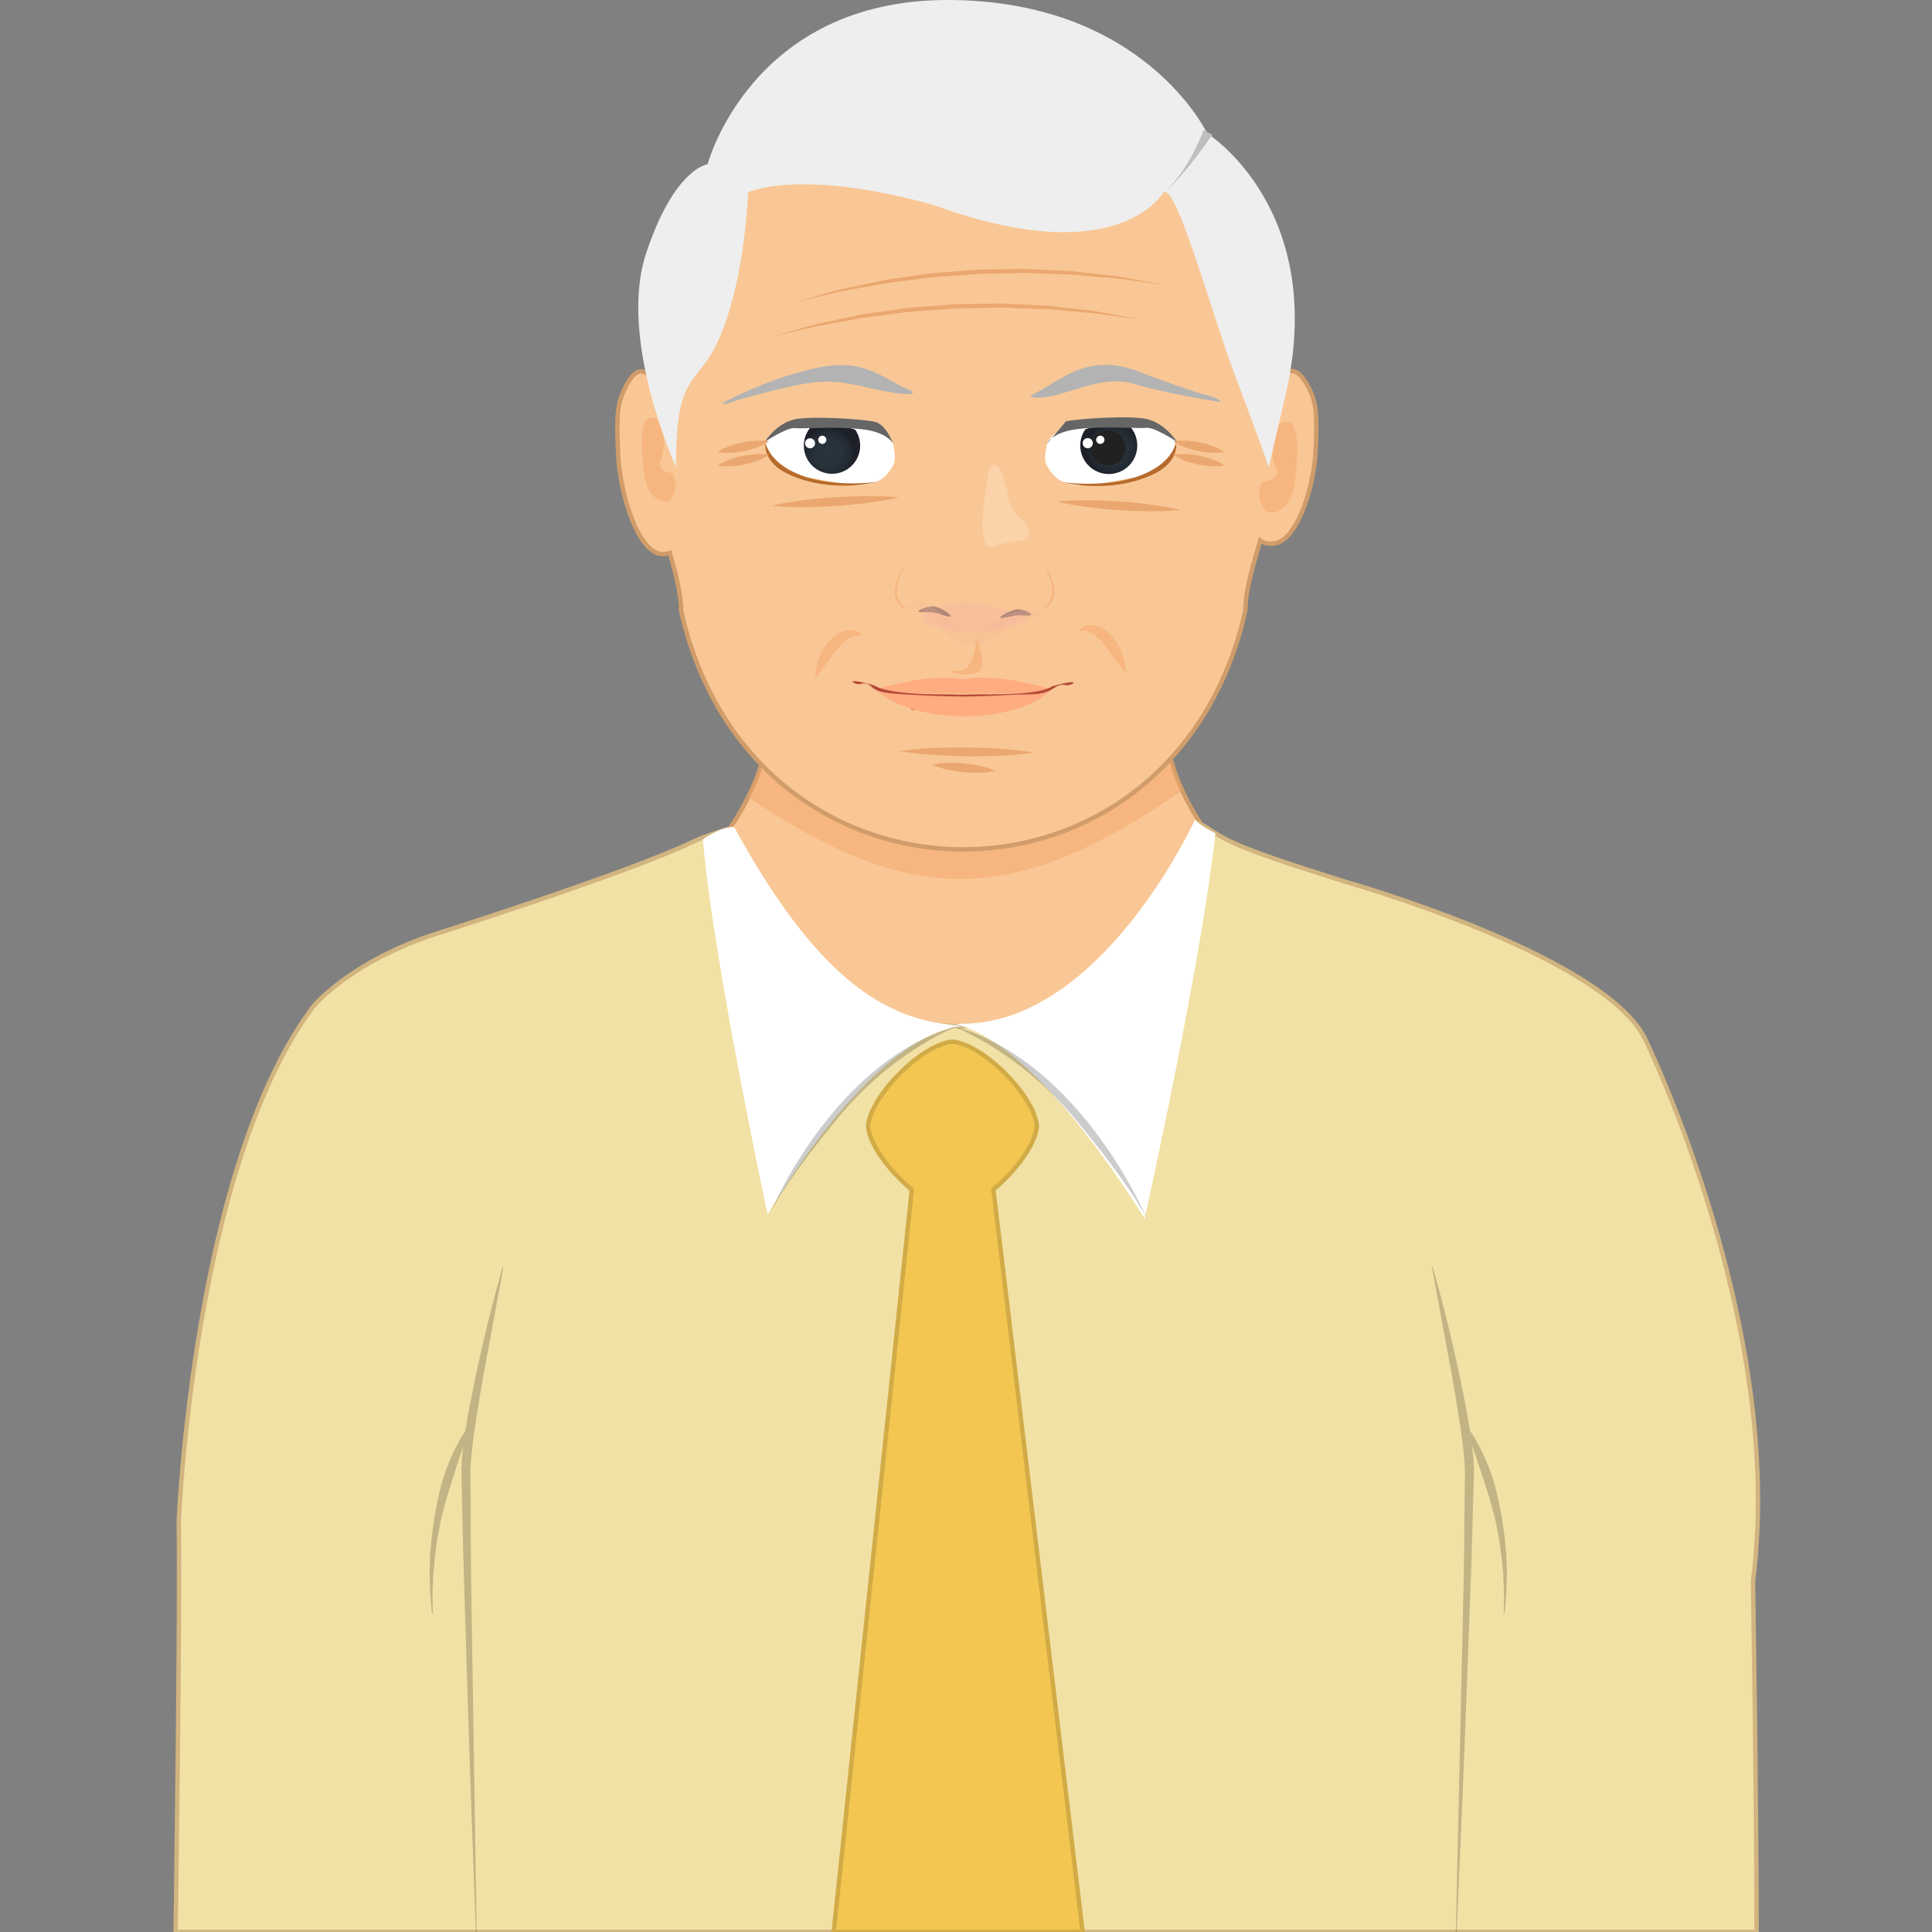 <svg xmlns="http://www.w3.org/2000/svg" width="220" height="220" viewBox="0 0 220 220"><rect x="0" y="0" width="220" height="220" fill="#808080" stroke="none"/><path fill="#F9C795" stroke="#D09D6A" stroke-width=".5" stroke-miterlimit="10" d="M144.027 117.961c-3.053 4.316-23.983 17.919-32.879 17.489-.352-.013-.703-.065-1.056-.104-.353.04-.705.092-1.056.104-8.895.43-29.828-13.173-32.879-17.489-3.051-4.316-6.011-10.172-4.511-12.676.964-1.618 7.315-4.708 11.828-11.516a26.254 26.254 0 0 0 1.708-2.986c1.304-2.608 2.27-5.647 2.662-9.234.117-1.018.182-2.1.182-3.233v-.276a155.977 155.977 0 0 0-.717-14.371c-.249-2.596-.548-4.97-.848-7.056-.731-4.968-1.474-8.385-1.8-9.769-.104-.443-.182-.665-.182-.665s12.377-4.512 25.614-6.559c13.236 2.047 25.601 6.559 25.601 6.559s-.065.222-.17.665c-.325 1.383-1.069 4.8-1.799 9.769a148.455 148.455 0 0 0-.666 5.296 150.93 150.93 0 0 0-.899 16.131v.275c0 1.133.065 2.216.183 3.233.352 3.234 1.174 6.038 2.281 8.464a27.985 27.985 0 0 0 2.086 3.756c4.501 6.808 10.864 9.898 11.816 11.516 1.514 2.505-1.446 8.361-4.499 12.677z"/><path fill="#EAA76F" d="M102.522 44.585s-.236.059-.652.138c-.416.069-1.009.196-1.723.297a64.959 64.959 0 0 1-5.251.542c-1.915.116-3.833.154-5.277.116-.721-.011-1.325-.063-1.747-.081-.422-.027-.664-.056-.664-.056s.236-.059.652-.138c.416-.069 1.009-.197 1.723-.298a64.997 64.997 0 0 1 5.251-.541 64.817 64.817 0 0 1 5.277-.115c.721.011 1.325.063 1.747.08.422.027.664.056.664.056z"/><path opacity=".5" fill="#F6A76A" d="M134.625 90.013c-19.497 13.446-30.844 13.186-49.441.77 1.304-2.608 2.27-5.647 2.662-9.234.117-1.018.182-2.1.182-3.233v-.276a155.977 155.977 0 0 0-.717-14.371c12.611-2.596 34.326-6.025 45.75-1.76a150.93 150.93 0 0 0-.899 16.131v.275c0 1.133.065 2.216.183 3.233.35 3.235 1.173 6.039 2.28 8.465z"/><g fill="#F9C795"><path d="M126.973 12.938c19.019 5.708-5.395-1.621 0 0z"/><path stroke="#D09D6A" stroke-width=".5" stroke-miterlimit="10" d="M149.082 44.272c-1.282-2.564-2.383-2.443-3.293-1.005-.167-12.571-4.061-25.901-18.816-30.33-5.395-1.62-11.381-1.95-17.291-1.59-25.081-1.532-34.896 13.375-35.896 31.3-.797-.748-1.708-.413-2.72 1.756-.701 1.5-.918 2.807-.669 7.435.252 4.628 2.27 10.999 4.896 11.238.392.036.703-.015.977-.105.625 2.164 1.293 4.594 1.293 6.605 8.136 36.19 56.104 36.192 64.242 0 0-2.468 1.002-5.566 1.7-8.026.349.265.828.405 1.497.353 2.627-.204 4.596-6.213 4.813-10.59.21-4.377-.018-5.616-.733-7.041z"/></g><path opacity=".5" fill="#F6A76A" d="M146.557 48.014c1.779.097 1.088 5.695.764 7.665-.324 1.966-2.016 3.054-3.023 2.608-1.001-.443-1.328-3.398-.265-3.502s1.69-.866 1.185-1.635c-.513-.771-.872-5.258 1.339-5.136zm-72.485-.442c-1.543.074-.902 5.224-.606 7.035.297 1.81 1.773 2.824 2.644 2.422.866-.398 1.131-3.11.204-3.216-.925-.104-1.475-.81-1.04-1.513.438-.702.716-4.821-1.202-4.728z"/><path fill="#EAA76F" d="M132.693 32.467l-1.814-.25-2.082-.287a35.069 35.069 0 0 0-2.706-.309l-3.204-.281c-1.134-.135-2.345-.092-3.587-.165-1.245-.034-2.53-.133-3.837-.07l-3.962.087-3.954.28c-1.307.063-2.58.255-3.815.417-1.231.186-2.437.271-3.557.492l-3.167.581-1.408.26-1.257.295-2.045.479-1.783.418 1.762-.5 2.024-.574 1.246-.354 1.403-.301 3.162-.665c1.12-.251 2.326-.374 3.563-.562 1.239-.174 2.518-.378 3.831-.452l3.973-.314 3.983-.054c1.313-.052 2.606.059 3.856.103 1.248.075 2.459.072 3.6.236l3.212.365c.999.089 1.899.253 2.696.409l2.066.381 1.801.335zm-2.688 3.943l-1.813-.25-2.082-.287a35.098 35.098 0 0 0-2.707-.309l-3.204-.281c-1.134-.135-2.345-.092-3.587-.165-1.244-.034-2.529-.133-3.836-.07l-3.962.087-3.954.28c-1.307.063-2.58.255-3.815.417-1.231.186-2.437.271-3.557.492l-3.167.581-1.408.26-1.257.295-2.045.479-1.783.418 1.762-.5 2.024-.574 1.246-.354 1.403-.301 3.162-.665c1.12-.251 2.326-.374 3.563-.562 1.239-.174 2.518-.378 3.831-.452l3.972-.314 3.983-.054c1.314-.052 2.606.059 3.856.103 1.249.075 2.46.072 3.601.236l3.211.365c1 .089 1.899.253 2.697.409l2.066.381 1.8.335z"/><path opacity=".5" fill="#F6A76A" d="M111.175 72.476s-.043 3.993-2.11 3.906c-2.064-.088.565.682 1.815.339 1.25-.342 1.327-.955.295-4.245z"/><path fill="#B3B3B3" d="M82.322 45.866c3.131-1.624 6.593-3.012 10.029-3.825 1.987-.47 4.024-.713 6.014-.105 1.113.34 2.159.874 3.171 1.443.441.248.881.5 1.33.733.122.063 1.063.4 1.088.521.157.756-4.783-.411-5.259-.525-2.025-.489-3.995-.809-6.073-.551-1.984.247-3.975.764-5.907 1.263a88.553 88.553 0 0 0-3.162.875c-.289.085-1.108.542-1.231.171zm56.653-.096c-3.438-.506-7.125-1.264-10.328-2.182-3.054-.638-5.792.802-8.718 1.462-.73.165-1.512.302-2.262.209-.689-.074.072-.402.324-.535 1.433-.758 2.747-1.718 4.233-2.378a9.004 9.004 0 0 1 5.594-.601c1.098.227 2.169.705 3.215 1.089 1.779.654 3.568 1.289 5.369 1.882.352.116 2.712.654 2.573 1.054z"/><path fill="#fff" d="M101.707 50.58c.099.84.39 1.666-.021 2.431-.795 1.48-1.974 2.213-3.644 2.196-1.782-.021-3.565-.377-5.309-.717-1.149-.224-2.699-.246-3.616-1.041-.509-.443-2.305-2.083-1.954-3.118.4-1.169 2.575-1.656 3.651-1.877 2.304-.478 4.818-.288 7.132.051 1.398.204 3.193.594 3.761 2.075z"/><radialGradient id="a" cx="633.575" cy="7.47" r="2.99" gradientTransform="rotate(-173.72 365.17 44.357)" gradientUnits="userSpaceOnUse"><stop offset="0" stop-color="#28353D"/><stop offset=".508" stop-color="#27323B"/><stop offset=".809" stop-color="#222A33"/><stop offset="1" stop-color="#1D2029"/></radialGradient><path fill="url(#a)" d="M92.557 48.393a3.187 3.187 0 0 0-1 1.992 3.205 3.205 0 1 0 5.839-1.438c-.732-.393-4.072-.724-4.839-.554z"/><path fill="#212121" d="M92.858 50.796a1.96 1.96 0 1 0 0 0z"/><path fill="#666" d="M101.707 50.58s-.5-1.362-3.578-1.703c-3.081-.346-6.672-.024-7.607-.127-.932-.106-3.44 1.57-3.44 1.57s1.311-2.154 3.481-2.582c1.971-.391 7.583-.023 9.001.28 1.417.304 2.143 2.562 2.143 2.562z"/><path fill="#B76B2C" d="M99.991 54.853s-6.433 1.006-10.53-1.597c-2.087-1.323-2.296-2.924-2.296-2.924s-.494 2.265 2.7 3.709c4.968 2.244 10.126.812 10.126.812z"/><path fill="#fff" d="M91.904 50.938a.575.575 0 0 0 .799-.125.568.568 0 0 0-.123-.795.57.57 0 1 0-.676.92zm1.457-.481a.46.46 0 0 0 .646-.1.466.466 0 0 0-.1-.651.466.466 0 0 0-.647.1.463.463 0 0 0 .101.651zm25.847.113c-.101.851-.396 1.686.021 2.462.804 1.497 1.998 2.239 3.688 2.221 1.803-.021 3.609-.381 5.375-.726 1.162-.227 2.73-.249 3.658-1.053.517-.448 2.336-2.108 1.979-3.155-.404-1.185-2.607-1.676-3.697-1.901-2.33-.483-4.877-.292-7.217.052-1.417.206-3.233.601-3.807 2.1z"/><radialGradient id="b" cx="390.13" cy="34.712" r="3.025" gradientTransform="scale(1 -1) rotate(6.37 1029.805 -2374.952)" gradientUnits="userSpaceOnUse"><stop offset="0" stop-color="#28353D"/><stop offset=".508" stop-color="#27323B"/><stop offset=".809" stop-color="#222A33"/><stop offset="1" stop-color="#1D2029"/></radialGradient><path fill="url(#b)" d="M128.468 48.355a3.228 3.228 0 0 1 1.011 2.018 3.24 3.24 0 0 1-2.862 3.583 3.244 3.244 0 0 1-3.048-5.04c.742-.397 4.122-.732 4.899-.561z"/><path fill="#212121" d="M128.162 50.789a1.983 1.983 0 1 1-3.943.44 1.982 1.982 0 0 1 1.752-2.193 1.981 1.981 0 0 1 2.191 1.753z"/><path fill="#666" d="M119.208 50.57s.503-1.377 3.621-1.725c3.118-.35 6.753-.024 7.698-.128.945-.107 3.484 1.589 3.484 1.589s-1.328-2.179-3.525-2.613c-1.995-.395-7.676-.023-9.111.284l-2.167 2.593z"/><path fill="#B76B2C" d="M120.943 54.894s6.511 1.019 10.658-1.615c2.112-1.34 2.323-2.96 2.323-2.96s.503 2.292-2.731 3.752c-5.029 2.272-10.25.823-10.25.823z"/><path fill="#fff" d="M123.52 50.932a.581.581 0 0 0 .81-.126.574.574 0 0 0-.124-.805.583.583 0 0 0-.811.125.58.58 0 0 0 .125.806zm1.476-.488a.47.47 0 1 0 .55-.76.47.47 0 0 0-.55.76z"/><path opacity=".8" fill="#B54A37" d="M103.768 79.594h11.595v1.236h-11.595z"/><path fill="#FFAC81" d="M99.743 78.602c0-.292 3.388-.934 3.724-1.008 2.014-.43 4.289-.599 6.263-.252 1.891-.331 4.232-.176 6.243.25.338.071 3.744.711 3.744 1.01-.001.509-19.974.499-19.974 0zm.005.001c1.462.038 2.936.236 4.386.349 1.865.146 3.722.168 5.595.235 1.835-.067 3.673-.075 5.5-.235 1.475-.129 2.988-.301 4.479-.349-4.53 4.018-15.39 3.911-19.96 0z"/><path fill="#B54A37" d="M109.56 79.317c-1.93-.021-3.711-.083-5.153-.172l-1.021-.059c-2.341-.132-3.412-.193-4.195-.927-.611-.573-1.118-.237-1.453-.257l-.256-.033c-.35-.133-.413-.223-.395-.255.015-.028.109-.046.244-.046.184 0 .429.032.694.09.69.153 1.522.386 1.53.393 1.401.88 5.308 1.011 7.512 1.011h.013c.677 0 1.315.014 2.034.032l.443.009.447-.009a81.73 81.73 0 0 1 1.877-.033l.854.002c2.588 0 5.727-.102 7.047-.894.013-.01.844-.245 1.535-.397.265-.058.515-.091.695-.091.133 0 .229.018.244.046.018.033-.046.122-.395.256l-.234.05c-.275.039-.695-.265-1.464.234-1.203.777-1.946.787-3.431.81-.553.01-1.209.02-2.021.069-1.445.089-3.225.15-5.151.171z"/><path opacity=".32" fill="#F5B1A2" d="M110.248 68.526c3.064.368 6.748 1.597 6.842 2.089-4.052 2.297-12.531.979-12.27-.229.2-.938 3.479-2.095 5.428-1.86z"/><path fill="#AE8879" d="M115.775 69.389c.822-.046 1.681.432 1.629.61-.051.184-.889.037-1.611.084-.439.025-1.824.419-1.891.244-.069-.17 1.369-.908 1.873-.938zm-9.343-.325c.87.196 1.91.953 1.837 1.121-.074.171-1.27-.278-1.872-.429-.518-.126-1.737.044-1.806-.126-.073-.176 1.262-.699 1.841-.566z"/><path opacity=".2" fill="#F5B1A2" d="M106.771 71.019c-.872-1.072-2.171-2.133-3.515-1.771 1.256-2.565 4.884 1.763 6.188 2.204 1.611.543 3.125-.291 4.537-1.105 1.623-.934 3.188-1.238 4.896-.399-1.02.37-1.939.247-2.949.819-1.08.613-2.044 1.438-3.103 2.094-2.349 1.455-4.364.236-6.054-1.842z"/><path opacity=".5" fill="#F6A76A" d="M118.441 69.438s1.684-.733 1.354-2.646c-.33-1.916-1.246-2.867-1.246-2.867s1.364 1.321 1.516 3.254c.151 1.934-1.624 2.259-1.624 2.259zm-14.918 0s-1.682-.733-1.354-2.646c.329-1.916 1.245-2.867 1.245-2.867s-1.363 1.321-1.514 3.254c-.152 1.934 1.623 2.259 1.623 2.259z"/><path opacity=".3" fill="#FDE9D7" d="M116.189 59.002s-1.066-.529-1.42-2.677c-.351-2.145-1.773-5.983-2.483-.986-.709 5.003-.526 7.501 1.026 6.862 2.285-.934 3.771-.252 3.854-1.411.055-.736-.32-1.406-.977-1.788z"/><path fill="#E5E5E5" d="M142.825 32.264a10.993 10.993 0 0 1-.052 3.014 23.844 23.844 0 0 0-.144-1.866c.002 0 .118-.43.196-1.148zm-.052 3.014a61.71 61.71 0 0 1 .052 4.159 32.698 32.698 0 0 0-.194-3.417s.077-.274.142-.742z"/><path fill="#EAA76F" d="M87.578 50.263s-.331.239-.853.469a9.897 9.897 0 0 1-4.007.832c-.57-.003-.969-.092-.969-.092s.33-.24.853-.47a9.928 9.928 0 0 1 4.007-.83c.571.002.969.091.969.091zm0 1.531s-.33.239-.853.469a9.897 9.897 0 0 1-4.007.832c-.57-.003-.969-.092-.969-.092s.33-.24.853-.47a9.862 9.862 0 0 1 1.96-.624 10.03 10.03 0 0 1 2.047-.206c.57.003.969.091.969.091zm46.029-1.531s.398-.088.969-.091a9.957 9.957 0 0 1 4.005.83c.522.229.853.47.853.47s-.398.089-.97.092a9.81 9.81 0 0 1-2.045-.207 9.98 9.98 0 0 1-1.959-.625c-.522-.23-.853-.469-.853-.469zm0 1.532s.398-.088.969-.091a9.95 9.95 0 0 1 4.005.828c.522.229.853.47.853.47s-.398.089-.969.093a9.894 9.894 0 0 1-2.046-.207 9.917 9.917 0 0 1-1.959-.624c-.522-.23-.853-.469-.853-.469zm-13.235 5.322s.887-.107 2.209-.136a54.71 54.71 0 0 1 4.833.114c1.752.123 3.498.324 4.804.54 1.306.208 2.171.435 2.171.435s-.888.108-2.209.138a54.899 54.899 0 0 1-9.638-.656c-1.306-.208-2.17-.435-2.17-.435zm-18.019-.477s-.894.227-2.244.434c-1.35.216-3.154.418-4.964.542-1.811.116-3.626.153-4.992.116-1.366-.029-2.282-.137-2.282-.137s.894-.228 2.244-.436a57.76 57.76 0 0 1 4.964-.54 58.409 58.409 0 0 1 4.992-.115c1.366.028 2.282.136 2.282.136zm.042 28.889s.24-.041.661-.089c.42-.038 1.021-.121 1.741-.169a65.268 65.268 0 0 1 5.281-.155c1.919.024 3.838.128 5.275.271.719.064 1.318.162 1.737.209.419.058.659.104.659.104s-.24.042-.661.09c-.42.038-1.021.123-1.741.17-1.44.111-3.361.172-5.281.153a64.93 64.93 0 0 1-5.276-.273c-.719-.064-1.318-.161-1.737-.208a13.479 13.479 0 0 1-.658-.103zm3.743 1.549s.465-.123 1.15-.175a14.563 14.563 0 0 1 4.939.481c.662.184 1.094.396 1.094.396s-.465.124-1.149.176c-.687.061-1.591.055-2.49-.03a14.483 14.483 0 0 1-2.448-.454c-.664-.184-1.096-.394-1.096-.394z"/><path opacity=".5" fill="#F6A76A" d="M98.209 72.446l-.364-.067-.367.006c-.138.012-.283.05-.431.1-.588.215-1.22.813-1.792 1.546-.302.352-.569.747-.839 1.113l-.744 1.029c-.227.306-.428.563-.576.741l-.247.28s-.041-.555.14-1.33c.077-.392.222-.835.429-1.292a6.35 6.35 0 0 1 .823-1.361c.363-.417.76-.828 1.252-1.091.477-.275 1.023-.42 1.486-.378.467.017.806.264.996.415l.234.289zm24.613-.562l.367-.068.365.006c.137.012.282.05.432.1.586.215 1.219.813 1.791 1.546.303.352.57.747.842 1.113l.742 1.029c.229.306.427.563.574.741l.25.28s.041-.555-.141-1.33a6.117 6.117 0 0 0-.429-1.292 6.39 6.39 0 0 0-.823-1.361c-.363-.417-.759-.828-1.253-1.091-.476-.275-1.021-.42-1.485-.378-.469.017-.808.264-.996.415l-.236.29z"/><path fill="#FFF793" d="M58.122 174.798l.082-.302-.036.302h-.046z"/><path fill="#F2E1A5" stroke="#D1B47F" stroke-width=".5" stroke-miterlimit="10" d="M20 220s.535-37.414.352-46.678c0 0 1.607-40.551 15.354-58.752 0 0 3.934-4.789 13.211-7.991 0 0 22.54-7.135 29.911-10.688 1.359-.656 3.921-1.448 3.921-1.448s9.015 22.522 25.113 22.358h.013c.405 0 .815.044 1.235.038 8.289-.116 17.072-3.688 27.22-23.027 0 0-.232-.477 2.066 1.062 2.194 1.474 6.942 3.045 14.625 5.478 0 0 29.453 8.306 34.275 17.886 0 0 16.072 32.734 12.32 61.789 0 0 .41 25.197.41 39.972L20 220z"/><path fill="#fff" d="M108.798 116.717l.353.039c.575.105 1.857.485 3.807 1.752 2.157 1.389 5.14 3.887 8.881 8.371l.72.876.43.536c2.174 2.723 4.564 6.07 7.195 10.216l.156.248s6.463-29.023 8.057-43.881c-2.291-1.146-2.318-1.654-2.301-1.583 0 0-10.646 23.451-26.761 23.282h-.013c-.171.052-.342.105-.524.144zM80.043 95.58c1.159 13.765 7.364 42.712 7.364 42.712l.025-.048a114.963 114.963 0 0 1 3.391-5.258l.013-.025c5.622-8.179 10.223-12.188 13.437-14.154 2.333-1.425 3.946-1.766 4.702-1.841h.051l.013-.011h.075l.165-.014h.188a15.474 15.474 0 0 1-.68-.201c-7.764-.669-15.538-4.922-25.192-22.568-.001-.002-1.333-.13-3.552 1.408z"/><path opacity=".2" d="M108.177 116.723s7.852 2.764 14.719 11.26c0 0 5.763 6.893 7.746 10.892.001-.001-7.538-18.225-22.465-22.152zm1.207.006s-7.573 2.666-14.19 10.854c0 0-5.551 6.642-7.462 10.496-.001 0 7.266-17.561 21.652-21.35zM54.18 220.001l-.428-11.886c-.269-7.131-.563-16.643-.847-26.153-.163-4.752-.257-9.521-.355-13.987-.027-.555.021-1.142.039-1.674a45.45 45.45 0 0 1 .169-1.656c.139-1.074.299-2.117.467-3.131.36-2.021.751-3.918 1.124-5.666a187.388 187.388 0 0 1 2.016-8.396l.862-3.159.098.023-2.164 11.69a204.995 204.995 0 0 0-.945 5.667 88.79 88.79 0 0 0-.433 3.094l-.158 1.582c-.026.562-.08 1.078-.059 1.639.052 4.453.019 9.199.113 13.957l.6 38.054-.099.002zm-.456-57.913l-.348.9-.381 1.033c-.151.396-.296.853-.467 1.344l-.534 1.59c-.157.574-.391 1.156-.556 1.783a47.716 47.716 0 0 0-1.123 3.908c-.179.672-.276 1.359-.416 2.028-.132.671-.202 1.341-.302 1.985-.099.645-.122 1.275-.191 1.869-.073.596-.083 1.162-.108 1.685-.016.522-.059 1.002-.047 1.429l.016 1.102.014.962-.1.008-.083-.96-.095-1.105c-.042-.426-.034-.91-.055-1.437-.013-.528-.043-1.101-.013-1.705.023-.604.023-1.245.085-1.903.066-.656.101-1.342.198-2.029.105-.688.168-1.395.313-2.086.237-1.394.529-2.783.913-4.057a23.183 23.183 0 0 1 1.345-3.373c.474-.953.925-1.718 1.273-2.231.344-.517.575-.79.575-.79l.087.05zm112.053 57.911l.85-38.054c.128-4.76.111-9.504.186-13.955.025-.561-.029-1.077-.056-1.639l-.157-1.582a86.404 86.404 0 0 0-.435-3.094 212.993 212.993 0 0 0-.944-5.667l-2.164-11.692.098-.022.861 3.16a188.217 188.217 0 0 1 2.017 8.396c.372 1.748.764 3.646 1.124 5.668a88.64 88.64 0 0 1 .467 3.131c.063.543.125 1.102.169 1.656.019.532.067 1.119.037 1.676-.121 4.465-.231 9.237-.429 13.988-.342 9.512-.697 19.021-1.014 26.15l-.509 11.884-.101-.004zm.965-57.962s.234.27.584.785c.354.511.814 1.273 1.298 2.223.489.948.965 2.1 1.378 3.367.395 1.273.7 2.663.945 4.059.148.692.217 1.4.326 2.088.103.688.139 1.375.207 2.032.066.659.066 1.302.093 1.907.032.605.004 1.18-.009 1.708-.021.528-.01 1.012-.053 1.44l-.094 1.106-.083.962-.101-.008.015-.964.015-1.104c.012-.426-.033-.906-.049-1.43-.025-.523-.037-1.09-.111-1.686-.072-.596-.096-1.229-.199-1.873-.104-.646-.174-1.316-.313-1.987-.144-.67-.246-1.358-.429-2.029a46.959 46.959 0 0 0-1.153-3.905c-.171-.627-.41-1.207-.572-1.781l-.551-1.588c-.176-.49-.326-.945-.479-1.342l-.394-1.031-.359-.896.088-.053z"/><path fill="#F2C651" stroke="#D1AB46" stroke-width=".5" stroke-miterlimit="10" d="M123.286 220l-10.168-84.557c2.522-2.092 4.788-5.104 4.952-7.213-.271-3.451-6.161-9.342-9.612-9.612-3.452.271-9.343 6.161-9.612 9.612.164 2.117 2.446 5.146 4.982 7.239L94.933 220h28.353z"/><path fill="#eee" d="M132.505 21.888s-5.146 9.156-26.075 1.488c-15.499-4.315-21.248-1.475-21.248-1.475s-.288 9.253-3.003 15.962c-2.715 6.712-5.204 3.673-5.204 15.336 0 0-6.619-14.536-3.423-24.282 3.194-9.744 7.029-10.226 7.029-10.226S85.535 0 107.9 0c22.368 0 29.558 15.178 29.558 15.178s14.071 8.794 8.8 30.363l-1.777 7.658s-1.11-3.193-3.828-10.383c-2.715-7.188-6.665-21.838-8.148-20.928z"/><path fill="#BEBEBF" d="M137.053 14.801s-1.705 4.915-4.984 7.6c0 0 2.158-1.542 5.988-7.066l-1.004-.534z"/></svg>